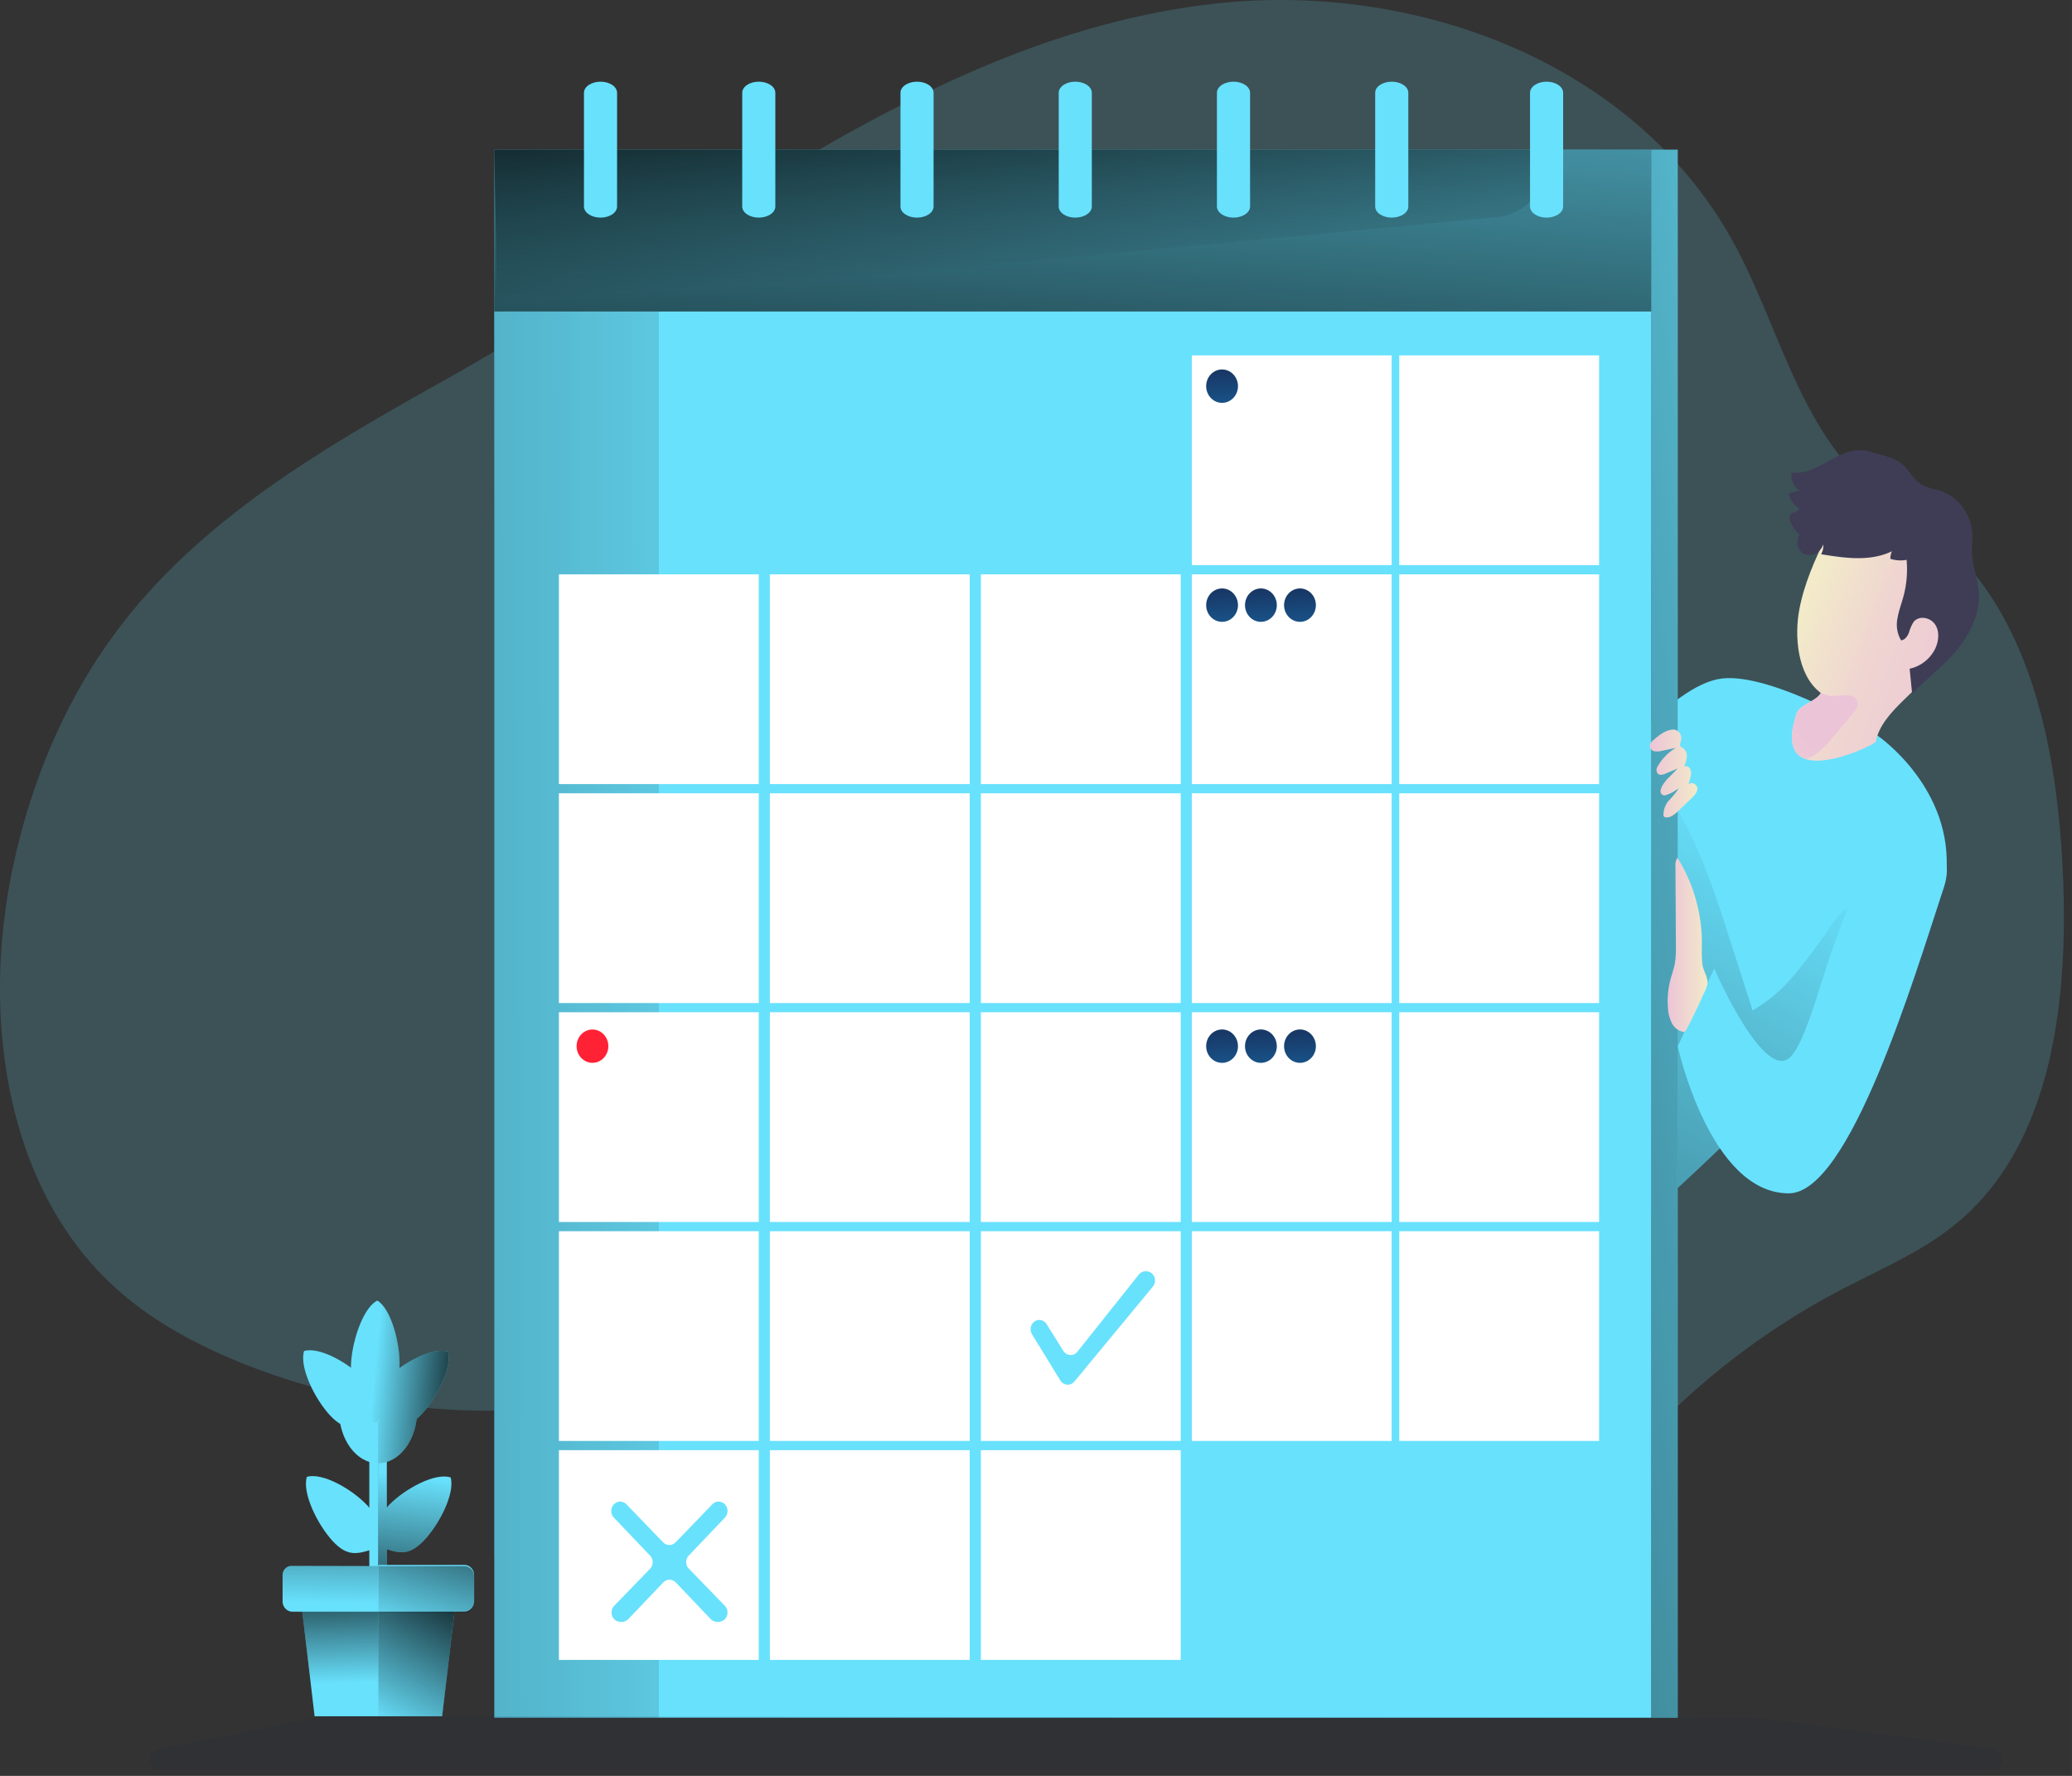 <?xml version="1.0" encoding="UTF-8" standalone="no"?>
<!-- Created with Inkscape (http://www.inkscape.org/) -->

<svg
   width="280"
   height="240"
   viewBox="0 0 74.083 63.5"
   version="1.1"
   id="svg5"
   inkscape:version="1.2 (dc2aedaf03, 2022-05-15)"
   sodipodi:docname="time.svg"
   xmlns:inkscape="http://www.inkscape.org/namespaces/inkscape"
   xmlns:sodipodi="http://sodipodi.sourceforge.net/DTD/sodipodi-0.dtd"
   xmlns:xlink="http://www.w3.org/1999/xlink"
   xmlns="http://www.w3.org/2000/svg"
   xmlns:svg="http://www.w3.org/2000/svg">
  <rect x="0" y="0" width="74.083" height="63.5" fill="#333333" stroke="none"/>
  <sodipodi:namedview
     id="namedview7"
     pagecolor="#505050"
     bordercolor="#eeeeee"
     borderopacity="1"
     inkscape:showpageshadow="0"
     inkscape:pageopacity="0"
     inkscape:pagecheckerboard="0"
     inkscape:deskcolor="#505050"
     inkscape:document-units="px"
     showgrid="false"
     inkscape:zoom="1"
     inkscape:cx="399.5"
     inkscape:cy="157.5"
     inkscape:window-width="1366"
     inkscape:window-height="699"
     inkscape:window-x="0"
     inkscape:window-y="0"
     inkscape:window-maximized="1"
     inkscape:current-layer="layer1" />
  <defs
     id="defs2">
    <linearGradient
       id="linear-gradient"
       x1="104.12"
       y1="230.54"
       x2="151.94"
       y2="193.21"
       gradientUnits="userSpaceOnUse">
      <stop
         offset="0"
         stop-color="#fff"
         stop-opacity="0"
         id="stop6669" />
      <stop
         offset="0.98"
         stop-color="#0800bf"
         id="stop6671" />
    </linearGradient>
    <linearGradient
       id="linear-gradient-2"
       x1="83.23"
       y1="179.7"
       x2="129.79"
       y2="132.33"
       xlink:href="#linear-gradient" />
    <linearGradient
       id="linear-gradient-3"
       x1="175.78"
       y1="221.98"
       x2="199.13"
       y2="151.92"
       xlink:href="#linear-gradient" />
    <linearGradient
       id="linear-gradient-4"
       x1="253.03"
       y1="255.51"
       x2="276.6"
       y2="236.51"
       xlink:href="#linear-gradient" />
    <linearGradient
       id="linear-gradient-36"
       x1="183.83"
       y1="264.73"
       x2="185.9"
       y2="304.52"
       gradientUnits="userSpaceOnUse">
      <stop
         offset="0.01"
         id="stop18633" />
      <stop
         offset="0.08"
         stop-opacity="0.69"
         id="stop18635" />
      <stop
         offset="0.21"
         stop-opacity="0.32"
         id="stop18637" />
      <stop
         offset="1"
         stop-opacity="0"
         id="stop18639" />
    </linearGradient>
    <linearGradient
       id="linear-gradient-2-7"
       x1="198.79"
       y1="115.83"
       x2="207.47"
       y2="258.13"
       xlink:href="#linear-gradient-36" />
    <linearGradient
       id="linear-gradient-3-5"
       x1="2316.74"
       y1="-609.73"
       x2="2301.18"
       y2="-592.25"
       gradientTransform="matrix(-0.82,0.58,0.58,0.82,2373.07,-750.08)"
       xlink:href="#linear-gradient-36" />
    <linearGradient
       id="linear-gradient-4-3"
       x1="4330.77"
       y1="2142.84"
       x2="4507.33"
       y2="2228.49"
       gradientTransform="rotate(-142.1,1925.846,1863.027)"
       gradientUnits="userSpaceOnUse">
      <stop
         offset="0.01"
         id="stop18644" />
      <stop
         offset="0.08"
         stop-opacity="0.69"
         id="stop18646" />
      <stop
         offset="0.21"
         stop-opacity="0.32"
         id="stop18648" />
      <stop
         offset="1"
         stop-opacity="0"
         id="stop18650" />
    </linearGradient>
    <linearGradient
       id="linear-gradient-5"
       x1="151.05"
       y1="89.31"
       x2="160.05"
       y2="133.45"
       xlink:href="#linear-gradient-4-3" />
    <linearGradient
       id="linear-gradient-6"
       x1="2290.73"
       y1="-591.78"
       x2="2325.28"
       y2="-589.92"
       gradientTransform="matrix(-0.82,0.58,0.58,0.82,2373.07,-750.08)"
       xlink:href="#linear-gradient-36" />
    <linearGradient
       id="linear-gradient-7"
       x1="169.8"
       y1="127.82"
       x2="168.29"
       y2="306.52"
       xlink:href="#linear-gradient-4-3" />
    <linearGradient
       id="linear-gradient-8"
       x1="163.48"
       y1="158.08"
       x2="90.67"
       y2="199.84"
       xlink:href="#linear-gradient-4-3" />
    <linearGradient
       id="linear-gradient-9"
       x1="130.94"
       y1="144.46"
       x2="3.3"
       y2="217.66"
       xlink:href="#linear-gradient-4-3" />
    <linearGradient
       id="linear-gradient-10"
       x1="287.37"
       y1="96.88"
       x2="352.62"
       y2="250.07"
       xlink:href="#linear-gradient-4-3" />
    <linearGradient
       id="linear-gradient-11"
       x1="169.38"
       y1="134.78"
       x2="406.73"
       y2="301.18"
       xlink:href="#linear-gradient-4-3" />
    <linearGradient
       id="linear-gradient-12"
       x1="199.17"
       y1="253.11"
       x2="243.94"
       y2="12.38"
       xlink:href="#linear-gradient-4-3" />
    <linearGradient
       id="linear-gradient-13"
       x1="171.77"
       y1="88.49"
       x2="165.01"
       y2="385.82"
       xlink:href="#linear-gradient-4-3" />
    <linearGradient
       id="linear-gradient-14"
       x1="144.76"
       y1="213.89"
       x2="232.33"
       y2="309.06"
       xlink:href="#linear-gradient-4-3" />
    <linearGradient
       id="linear-gradient-15"
       x1="163.53"
       y1="235.49"
       x2="213.67"
       y2="305.68"
       xlink:href="#linear-gradient-36" />
    <linearGradient
       id="linear-gradient-56"
       x1="401.65"
       y1="531.54"
       x2="412.84"
       y2="766.45"
       gradientUnits="userSpaceOnUse">
      <stop
         offset="0"
         stop-opacity="0"
         id="stop25096" />
      <stop
         offset="0.97"
         id="stop25098" />
    </linearGradient>
    <linearGradient
       id="linear-gradient-2-2"
       x1="343.73"
       y1="-19.89"
       x2="352.93"
       y2="557.12"
       gradientUnits="userSpaceOnUse">
      <stop
         offset="0"
         stop-color="#fff"
         id="stop25101" />
      <stop
         offset="1"
         stop-color="#fff"
         stop-opacity="0"
         id="stop25103" />
    </linearGradient>
    <linearGradient
       id="linear-gradient-3-9"
       x1="347.72"
       y1="229.94"
       x2="317.85"
       y2="238.37"
       gradientUnits="userSpaceOnUse">
      <stop
         offset="0"
         stop-color="#ecc4d7"
         id="stop25106" />
      <stop
         offset="0.42"
         stop-color="#efd4d1"
         id="stop25108" />
      <stop
         offset="1"
         stop-color="#f2eac9"
         id="stop25110" />
    </linearGradient>
    <linearGradient
       id="linear-gradient-4-1"
       x1="187.08"
       y1="72.58"
       x2="175.47"
       y2="306.81"
       xlink:href="#linear-gradient-2-2" />
    <linearGradient
       id="linear-gradient-5-2"
       x1="254.98"
       y1="145.35"
       x2="260.59"
       y2="145.35"
       xlink:href="#linear-gradient-3-9" />
    <linearGradient
       id="linear-gradient-6-7"
       x1="211.53"
       y1="146.59"
       x2="219.07"
       y2="146.59"
       xlink:href="#linear-gradient-3-9" />
    <linearGradient
       id="linear-gradient-7-0"
       x1="215.55"
       y1="147.29"
       x2="214.69"
       y2="151.2"
       xlink:href="#linear-gradient-3-9" />
    <linearGradient
       id="linear-gradient-8-9"
       x1="1035.91"
       y1="145.99"
       x2="1035.06"
       y2="149.9"
       gradientTransform="matrix(-1,0,0,1,1292.73,0)"
       xlink:href="#linear-gradient-3-9" />
    <linearGradient
       id="linear-gradient-9-3"
       x1="344.61"
       y1="225.29"
       x2="482.94"
       y2="225.29"
       xlink:href="#linear-gradient-3-9" />
    <linearGradient
       id="linear-gradient-10-6"
       x1="410.4"
       y1="309.41"
       x2="407.64"
       y2="637.47"
       xlink:href="#linear-gradient-56" />
    <linearGradient
       id="linear-gradient-11-0"
       x1="543.37"
       y1="340.22"
       x2="513.15"
       y2="518.27"
       xlink:href="#linear-gradient-56" />
    <linearGradient
       id="linear-gradient-12-6"
       x1="532.19"
       y1="250.07"
       x2="645.19"
       y2="250.07"
       xlink:href="#linear-gradient-3-9" />
    <linearGradient
       id="linear-gradient-13-2"
       x1="234"
       y1="169.8"
       x2="237.72"
       y2="186.95"
       xlink:href="#linear-gradient-3-9" />
    <linearGradient
       id="linear-gradient-14-6"
       x1="225.86"
       y1="118.14"
       x2="245.01"
       y2="153.58"
       xlink:href="#linear-gradient-3-9" />
    <linearGradient
       id="linear-gradient-15-1"
       x1="485.39"
       y1="284.89"
       x2="396.05"
       y2="582.01"
       gradientUnits="userSpaceOnUse">
      <stop
         offset="0"
         stop-color="#fff"
         id="stop25124" />
      <stop
         offset="0.89"
         stop-color="#fff"
         stop-opacity="0"
         id="stop25126" />
    </linearGradient>
    <linearGradient
       id="linear-gradient-16"
       x1="344.74"
       y1="399.82"
       x2="343.8"
       y2="636.59"
       xlink:href="#linear-gradient-56" />
    <linearGradient
       id="linear-gradient-17"
       x1="349.95"
       y1="295.4"
       x2="344.36"
       y2="551.75"
       gradientUnits="userSpaceOnUse">
      <stop
         offset="0"
         stop-color="#fff"
         id="stop25130" />
      <stop
         offset="0.6"
         stop-color="#fff"
         stop-opacity="0.48"
         id="stop25132" />
      <stop
         offset="0.87"
         stop-color="#fff"
         stop-opacity="0.13"
         id="stop25134" />
      <stop
         offset="1"
         stop-color="#fff"
         stop-opacity="0"
         id="stop25136" />
    </linearGradient>
    <linearGradient
       id="linear-gradient-18"
       x1="348.28"
       y1="399.83"
       x2="347.35"
       y2="636.61"
       xlink:href="#linear-gradient-56" />
    <linearGradient
       id="linear-gradient-19"
       x1="353.65"
       y1="306.57"
       x2="348.05"
       y2="562.93"
       xlink:href="#linear-gradient-2-2" />
    <linearGradient
       id="linear-gradient-20"
       x1="359.05"
       y1="455.76"
       x2="348.79"
       y2="798.8"
       xlink:href="#linear-gradient-56" />
    <linearGradient
       id="linear-gradient-21"
       x1="1368"
       y1="235.8"
       x2="1338.13"
       y2="244.23"
       gradientTransform="matrix(-1,0,0,1,1841.96,0)"
       xlink:href="#linear-gradient-3-9" />
    <linearGradient
       id="linear-gradient-22"
       x1="394.52"
       y1="313.84"
       x2="371.37"
       y2="464.33"
       xlink:href="#linear-gradient-3-9" />
    <linearGradient
       id="linear-gradient-23"
       x1="593.46"
       y1="245.74"
       x2="660.05"
       y2="341.21"
       xlink:href="#linear-gradient-3-9" />
    <linearGradient
       id="linear-gradient-87"
       x1="637.48"
       y1="453.45"
       x2="466.5"
       y2="775.18"
       gradientTransform="translate(0,-170)"
       gradientUnits="userSpaceOnUse">
      <stop
         offset="0"
         stop-opacity="0"
         id="stop36003" />
      <stop
         offset="0.91"
         stop-opacity="0.8"
         id="stop36005" />
      <stop
         offset="1"
         id="stop36007" />
    </linearGradient>
    <linearGradient
       id="linear-gradient-2-9"
       x1="405.8"
       y1="100.59"
       x2="386.76"
       y2="362.03"
       xlink:href="#linear-gradient-87" />
    <linearGradient
       id="linear-gradient-3-2"
       x1="357.58"
       y1="579.04"
       x2="362.09"
       y2="509.22"
       gradientTransform="matrix(1,0,0,-1,0,600)"
       gradientUnits="userSpaceOnUse">
      <stop
         offset="0.01"
         id="stop36011" />
      <stop
         offset="0.1"
         stop-opacity="0.77"
         id="stop36013" />
      <stop
         offset="0.99"
         stop-opacity="0"
         id="stop36015" />
    </linearGradient>
    <linearGradient
       id="linear-gradient-4-0"
       x1="307.07"
       y1="511.96"
       x2="-264.01"
       y2="513.64"
       xlink:href="#linear-gradient-87" />
    <linearGradient
       id="linear-gradient-5-23"
       x1="710.53"
       y1="296.1"
       x2="254.4"
       y2="367.06"
       xlink:href="#linear-gradient-87" />
    <linearGradient
       id="linear-gradient-6-75"
       x1="432.31"
       y1="295.53"
       x2="434.19"
       y2="324.06"
       gradientTransform="translate(0,-170)"
       gradientUnits="userSpaceOnUse">
      <stop
         offset="0"
         stop-color="#183866"
         id="stop36020" />
      <stop
         offset="1"
         stop-color="#1a7fc1"
         id="stop36022" />
    </linearGradient>
    <linearGradient
       id="linear-gradient-7-9"
       x1="432.31"
       y1="369.4"
       x2="434.19"
       y2="397.94"
       xlink:href="#linear-gradient-6-75" />
    <linearGradient
       id="linear-gradient-8-2"
       x1="446.06"
       y1="369.4"
       x2="447.93"
       y2="397.94"
       xlink:href="#linear-gradient-6-75" />
    <linearGradient
       id="linear-gradient-9-2"
       x1="459.89"
       y1="369.4"
       x2="461.76"
       y2="397.94"
       xlink:href="#linear-gradient-6-75" />
    <linearGradient
       id="linear-gradient-10-8"
       x1="432.3"
       y1="518.17"
       x2="434.18"
       y2="546.71"
       xlink:href="#linear-gradient-6-75" />
    <linearGradient
       id="linear-gradient-11-9"
       x1="446.06"
       y1="518.17"
       x2="447.93"
       y2="546.71"
       xlink:href="#linear-gradient-6-75" />
    <linearGradient
       id="linear-gradient-12-7"
       x1="459.89"
       y1="518.17"
       x2="461.76"
       y2="546.71"
       xlink:href="#linear-gradient-6-75" />
    <linearGradient
       id="linear-gradient-13-3"
       x1="703.16"
       y1="402.81"
       x2="610.33"
       y2="366.61"
       gradientTransform="translate(0,-170)"
       gradientUnits="userSpaceOnUse">
      <stop
         offset="0"
         stop-color="#ecc4d7"
         id="stop36031" />
      <stop
         offset="0.16"
         stop-color="#edcbd5"
         id="stop36033" />
      <stop
         offset="0.42"
         stop-color="#efd4d1"
         id="stop36035" />
      <stop
         offset="0.7"
         stop-color="#f2eac9"
         id="stop36037" />
    </linearGradient>
    <linearGradient
       id="linear-gradient-14-61"
       x1="584"
       y1="430.92"
       x2="600.93"
       y2="430.92"
       gradientTransform="translate(0,-170)"
       gradientUnits="userSpaceOnUse">
      <stop
         offset="0"
         stop-color="#ecc4d7"
         id="stop36040" />
      <stop
         offset="0.42"
         stop-color="#efd4d1"
         id="stop36042" />
      <stop
         offset="1"
         stop-color="#f2eac9"
         id="stop36044" />
    </linearGradient>
    <linearGradient
       id="linear-gradient-15-2"
       x1="590.36"
       y1="488.74"
       x2="604.49"
       y2="488.74"
       xlink:href="#linear-gradient-14-61" />
    <linearGradient
       id="linear-gradient-16-9"
       x1="638.95"
       y1="418.78"
       x2="600.42"
       y2="464.03"
       xlink:href="#linear-gradient-14-61" />
    <linearGradient
       id="linear-gradient-17-3"
       x1="140.4"
       y1="49.02"
       x2="146.6"
       y2="102.52"
       gradientTransform="matrix(1,0,0,-1,0,600)"
       gradientUnits="userSpaceOnUse">
      <stop
         offset="0.1"
         stop-opacity="0.77"
         id="stop36049" />
      <stop
         offset="0.99"
         stop-opacity="0"
         id="stop36051" />
    </linearGradient>
    <linearGradient
       id="linear-gradient-18-1"
       x1="163.84"
       y1="130.91"
       x2="132.02"
       y2="134.01"
       xlink:href="#linear-gradient-17-3" />
    <linearGradient
       id="linear-gradient-19-9"
       x1="123.02"
       y1="129.86"
       x2="121.92"
       y2="58.46"
       gradientTransform="matrix(1,0,0,-1,0,600)"
       gradientUnits="userSpaceOnUse">
      <stop
         offset="0.36"
         stop-opacity="0.77"
         id="stop36055" />
      <stop
         offset="0.99"
         stop-opacity="0"
         id="stop36057" />
    </linearGradient>
    <linearGradient
       id="linear-gradient-20-4"
       x1="120.08"
       y1="69.76"
       x2="121.21"
       y2="31.84"
       xlink:href="#linear-gradient-3-2" />
    <linearGradient
       id="linear-gradient-21-7"
       x1="158.89"
       y1="64.27"
       x2="134.39"
       y2="18.38"
       xlink:href="#linear-gradient-3-2" />
    <linearGradient
       id="linear-gradient-22-8"
       x1="160.26"
       y1="97.54"
       x2="145.91"
       y2="47.98"
       xlink:href="#linear-gradient-17-3" />
    <linearGradient
       inkscape:collect="always"
       xlink:href="#linear-gradient-87"
       id="linearGradient37041"
       gradientUnits="userSpaceOnUse"
       gradientTransform="translate(0,-170)"
       x1="637.48"
       y1="453.45"
       x2="466.5"
       y2="775.18" />
    <linearGradient
       inkscape:collect="always"
       xlink:href="#linear-gradient-3-2"
       id="linearGradient37043"
       gradientUnits="userSpaceOnUse"
       gradientTransform="matrix(1,0,0,-1,0,600)"
       x1="357.58"
       y1="579.04"
       x2="362.09"
       y2="509.22" />
    <linearGradient
       inkscape:collect="always"
       xlink:href="#linear-gradient-6-75"
       id="linearGradient37045"
       gradientUnits="userSpaceOnUse"
       gradientTransform="translate(0,-170)"
       x1="432.31"
       y1="295.53"
       x2="434.19"
       y2="324.06" />
    <linearGradient
       inkscape:collect="always"
       xlink:href="#linear-gradient-14-61"
       id="linearGradient37047"
       gradientUnits="userSpaceOnUse"
       gradientTransform="translate(0,-170)"
       x1="584"
       y1="430.92"
       x2="600.93"
       y2="430.92" />
    <linearGradient
       inkscape:collect="always"
       xlink:href="#linear-gradient-17-3"
       id="linearGradient37049"
       gradientUnits="userSpaceOnUse"
       gradientTransform="matrix(1,0,0,-1,0,600)"
       x1="140.4"
       y1="49.02"
       x2="146.6"
       y2="102.52" />
  </defs>
  <g
     inkscape:label="Layer 1"
     inkscape:groupmode="layer"
     id="layer1">
    <g
       id="g36807"
       transform="matrix(0.101,0,0,0.106,-1.5629459e-4,2.7960721e-4)">
      <path
         d="M 158.65,127.55 C 115.48,150.61 71,174.76 40.91,213.38 22.84,236.6 10.8,264.24 4.46,293 -6.4,342.09 1.64,399 39,432.76 c 13,11.8 28.9,20.13 45.3,26.53 a 243,243 0 0 0 106.91,15.85 c 29.87,-2.33 59.69,-10.2 89.41,-6.45 36.25,4.56 67.9,25.76 101.67,39.72 A 265.41,265.41 0 0 0 515,526.51 c 11.36,-1.38 22.86,-3.59 32.85,-9.17 11.86,-6.63 20.65,-17.46 30,-27.36 a 261.61,261.61 0 0 1 73.46,-54.69 c 14.43,-7.22 29.72,-13.21 42.25,-23.37 33,-26.7 38.65,-74.48 36.73,-116.85 C 728.37,252.7 718.82,205.93 684.91,180.2 677.34,174.46 668.82,170.01 661.48,163.96 637,143.78 629.68,110 614,82.39 578.84,20.65 500.39,-6.38 429.76,1.26 328.55,12.21 245.66,81.08 158.65,127.55 Z"
         fill="#68e1fd"
         opacity="0.18"
         style="isolation:isolate"
         id="path36067" />
      <path
         d="M 688.92,295.5 C 688,304 677.51,318.27 663,334.31 c -23.78,26.24 -58.33,57.19 -79.11,75.22 v 0 c -10.72,9.31 -17.77,15.18 -17.77,15.18 V 263.17 c 0,0 25.16,-32.22 43.44,-34.29 18.28,-2.07 55.17,19.31 55.17,19.31 0,0 27.27,17.75 24.19,47.31 z"
         fill="#68e1fd"
         id="path36069" />
      <path
         d="m 663,334.31 c -23.78,26.24 -58.33,57.19 -79.11,75.22 -1.55,-2.47 -1.86,-5.83 -2,-8.87 -0.55,-15.19 -0.42,-30.4 -0.28,-45.6 0.13,-14.76 0.26,-29.51 1.19,-44.24 0.88,-13.72 2.56,-27.75 8.84,-40 a 15.36,15.36 0 0 1 3.45,4.48 C 603,288.89 608,303.88 613,318.76 q 3.71,11 7.42,22.09 A 53.18,53.18 0 0 0 635.05,329 c 3.8,-4.21 7.19,-8.76 10.68,-13.22 2.44,-3.12 7.2,-12 11,-8.66 6.16,5.37 6.66,17.66 6.27,27.19 z"
         fill="url(#linear-gradient)"
         id="path36071"
         style="fill:url(#linearGradient37041)" />
      <rect
         x="175"
         y="50.48"
         width="409.59"
         height="474.37"
         fill="#68e1fd"
         id="rect36073" />
      <rect
         x="175"
         y="50.48"
         width="409.59"
         height="474.37"
         fill="url(#linear-gradient-2)"
         id="rect36075"
         style="fill:url(#linear-gradient-2-9)" />
      <path
         d="M 528.3,73.41 175,105.08 c 1.59,0 0,-44 0,-54.6 h 372.5 v 3.72 a 19.21,19.21 0 0 1 -19.2,19.21 z"
         fill="url(#linear-gradient-3)"
         id="path36077"
         style="fill:url(#linearGradient37043)" />
      <rect
         x="175"
         y="105.08"
         width="409.59"
         height="474.37"
         fill="#68e1fd"
         id="rect36079" />
      <rect
         x="175"
         y="105.08"
         width="58.23"
         height="474.37"
         fill="url(#linear-gradient-4)"
         id="rect36081"
         style="fill:url(#linear-gradient-4-0)" />
      <rect
         x="197.86"
         y="193.74"
         width="70.75"
         height="70.75"
         fill="#ffffff"
         id="rect36083" />
      <rect
         x="272.54"
         y="193.74"
         width="70.75"
         height="70.75"
         fill="#ffffff"
         id="rect36085" />
      <rect
         x="347.23"
         y="193.74"
         width="70.75"
         height="70.75"
         fill="#ffffff"
         id="rect36087" />
      <rect
         x="421.91"
         y="193.74"
         width="70.75"
         height="70.75"
         fill="#ffffff"
         id="rect36089" />
      <rect
         x="197.86"
         y="267.6"
         width="70.75"
         height="70.75"
         fill="#ffffff"
         id="rect36091" />
      <rect
         x="272.54"
         y="267.6"
         width="70.75"
         height="70.75"
         fill="#ffffff"
         id="rect36093" />
      <rect
         x="347.23"
         y="267.6"
         width="70.75"
         height="70.75"
         fill="#ffffff"
         id="rect36095" />
      <rect
         x="421.91"
         y="267.6"
         width="70.75"
         height="70.75"
         fill="#ffffff"
         id="rect36097" />
      <rect
         x="197.86"
         y="341.46"
         width="70.75"
         height="70.75"
         fill="#ffffff"
         id="rect36099" />
      <rect
         x="272.54"
         y="341.46"
         width="70.75"
         height="70.75"
         fill="#ffffff"
         id="rect36101" />
      <rect
         x="347.23"
         y="341.46"
         width="70.75"
         height="70.75"
         fill="#ffffff"
         id="rect36103" />
      <rect
         x="421.91"
         y="341.46"
         width="70.75"
         height="70.75"
         fill="#ffffff"
         id="rect36105" />
      <rect
         x="197.86"
         y="415.32"
         width="70.75"
         height="70.75"
         fill="#ffffff"
         id="rect36107" />
      <rect
         x="272.54"
         y="415.32"
         width="70.75"
         height="70.75"
         fill="#ffffff"
         id="rect36109" />
      <rect
         x="347.23"
         y="415.32"
         width="70.75"
         height="70.75"
         fill="#ffffff"
         id="rect36111" />
      <rect
         x="421.91"
         y="415.32"
         width="70.75"
         height="70.75"
         fill="#ffffff"
         id="rect36113" />
      <rect
         x="197.86"
         y="489.18"
         width="70.75"
         height="70.75"
         fill="#ffffff"
         id="rect36115" />
      <rect
         x="272.54"
         y="489.18"
         width="70.75"
         height="70.75"
         fill="#ffffff"
         id="rect36117" />
      <rect
         x="347.23"
         y="489.18"
         width="70.75"
         height="70.75"
         fill="#ffffff"
         id="rect36119" />
      <rect
         x="495.34"
         y="193.74"
         width="70.75"
         height="70.75"
         fill="#ffffff"
         id="rect36121" />
      <rect
         x="495.34"
         y="119.88"
         width="70.75"
         height="70.75"
         fill="#ffffff"
         id="rect36123" />
      <rect
         x="421.91"
         y="119.88"
         width="70.75"
         height="70.75"
         fill="#ffffff"
         id="rect36125" />
      <rect
         x="495.34"
         y="267.6"
         width="70.75"
         height="70.75"
         fill="#ffffff"
         id="rect36127" />
      <rect
         x="495.34"
         y="341.46"
         width="70.75"
         height="70.75"
         fill="#ffffff"
         id="rect36129" />
      <rect
         x="495.34"
         y="415.32"
         width="70.75"
         height="70.75"
         fill="#ffffff"
         id="rect36131" />
      <path
         d="m 206.73,31.3 v 38.36 c 0,2.07 2.63,3.75 5.86,3.75 v 0 c 3.24,0 5.86,-1.68 5.86,-3.75 V 31.3 c 0,-2.07 -2.62,-3.75 -5.86,-3.75 v 0 c -3.23,0 -5.86,1.68 -5.86,3.75 z"
         fill="#68e1fd"
         id="path36133" />
      <path
         d="m 262.75,31.3 v 38.36 c 0,2.07 2.62,3.75 5.86,3.75 v 0 c 3.24,0 5.86,-1.68 5.86,-3.75 V 31.3 c 0,-2.07 -2.62,-3.75 -5.86,-3.75 v 0 c -3.24,0 -5.86,1.68 -5.86,3.75 z"
         fill="#68e1fd"
         id="path36135" />
      <path
         d="m 318.77,31.3 v 38.36 c 0,2.07 2.62,3.75 5.86,3.75 v 0 c 3.24,0 5.86,-1.68 5.86,-3.75 V 31.3 c 0,-2.07 -2.62,-3.75 -5.86,-3.75 v 0 c -3.24,0 -5.86,1.68 -5.86,3.75 z"
         fill="#68e1fd"
         id="path36137" />
      <path
         d="m 374.79,31.3 v 38.36 c 0,2.07 2.62,3.75 5.86,3.75 v 0 c 3.23,0 5.86,-1.68 5.86,-3.75 V 31.3 c 0,-2.07 -2.63,-3.75 -5.86,-3.75 v 0 c -3.24,0 -5.86,1.68 -5.86,3.75 z"
         fill="#68e1fd"
         id="path36139" />
      <path
         d="m 430.8,31.3 v 38.36 c 0,2.07 2.63,3.75 5.87,3.75 v 0 c 3.23,0 5.86,-1.68 5.86,-3.75 V 31.3 c 0,-2.07 -2.63,-3.75 -5.86,-3.75 v 0 c -3.24,0 -5.87,1.68 -5.87,3.75 z"
         fill="#68e1fd"
         id="path36141" />
      <path
         d="m 486.82,31.3 v 38.36 c 0,2.07 2.63,3.75 5.86,3.75 v 0 c 3.24,0 5.87,-1.68 5.87,-3.75 V 31.3 c 0,-2.07 -2.63,-3.75 -5.87,-3.75 v 0 c -3.23,0 -5.86,1.68 -5.86,3.75 z"
         fill="#68e1fd"
         id="path36143" />
      <path
         d="m 541.64,31.3 v 38.36 c 0,2.07 2.63,3.75 5.86,3.75 v 0 c 3.24,0 5.86,-1.68 5.86,-3.75 V 31.3 c 0,-2.07 -2.62,-3.75 -5.86,-3.75 v 0 c -3.23,0 -5.86,1.68 -5.86,3.75 z"
         fill="#68e1fd"
         id="path36145" />
      <rect
         x="584.6"
         y="50.48"
         width="9.32"
         height="528.97"
         fill="#68e1fd"
         id="rect36147" />
      <rect
         x="584.6"
         y="50.48"
         width="9.32"
         height="528.97"
         fill="url(#linear-gradient-5)"
         id="rect36149"
         style="fill:url(#linear-gradient-5-23)" />
      <path
         d="m 438.25,130.25 a 5.63,5.63 0 1 1 -5.64,-5.62 v 0 a 5.64,5.64 0 0 1 5.64,5.62 z"
         fill="url(#linear-gradient-6)"
         id="path36151"
         style="fill:url(#linearGradient37045)" />
      <path
         d="m 438.25,204.12 a 5.63,5.63 0 1 1 -5.64,-5.62 v 0 a 5.64,5.64 0 0 1 5.64,5.62 z"
         fill="url(#linear-gradient-7)"
         id="path36153"
         style="fill:url(#linear-gradient-7-9)" />
      <path
         d="m 452,204.12 a 5.63,5.63 0 1 1 -5.64,-5.62 v 0 a 5.64,5.64 0 0 1 5.64,5.62 z"
         fill="url(#linear-gradient-8)"
         id="path36155"
         style="fill:url(#linear-gradient-8-2)" />
      <path
         d="m 465.83,204.12 a 5.63,5.63 0 1 1 -5.64,-5.62 v 0 a 5.64,5.64 0 0 1 5.64,5.62 z"
         fill="url(#linear-gradient-9)"
         id="path36157"
         style="fill:url(#linear-gradient-9-2)" />
      <path
         d="m 438.25,352.9 a 5.63,5.63 0 1 1 -5.63,-5.63 v 0 a 5.62,5.62 0 0 1 5.62,5.62 z"
         fill="url(#linear-gradient-10)"
         id="path36159"
         style="fill:url(#linear-gradient-10-8)" />
      <circle
         cx="209.74"
         cy="352.9"
         r="5.62"
         fill="#ff2235"
         id="circle36161" />
      <path
         d="m 452,352.9 a 5.63,5.63 0 1 1 -5.63,-5.63 v 0 a 5.62,5.62 0 0 1 5.62,5.62 z"
         fill="url(#linear-gradient-11)"
         id="path36163"
         style="fill:url(#linear-gradient-11-9)" />
      <path
         d="m 465.83,352.9 a 5.63,5.63 0 1 1 -5.63,-5.63 v 0 a 5.62,5.62 0 0 1 5.62,5.62 z"
         fill="url(#linear-gradient-12)"
         id="path36165"
         style="fill:url(#linear-gradient-12-7)" />
      <path
         d="m 688.25,201.7 c -1.57,6.42 0.53,15.32 -2.45,21.21 -5,9.9 -19.62,16.47 -21.78,27.34 -0.13,0.63 -16.4,8.47 -24.79,5.79 -4.39,-1.39 -6.62,-5.67 -3.24,-15.35 1.06,-3 7,-4.12 8.6,-6.91 l -0.33,-0.25 c -8.12,-6.13 -9,-19.12 -7.32,-27.79 1.68,-8.67 5.53,-17 9.66,-24.92 3.18,-6.1 10.36,-9.41 17.24,-9.3 8.65,0.15 17.78,3.61 22.28,11 3.44,5.63 3.69,12.76 2.13,19.18 z"
         fill="url(#linear-gradient-13)"
         id="path36167"
         style="fill:url(#linear-gradient-13-3)" />
      <path
         d="m 648.29,155 c -4.43,2.34 -9.14,5.1 -14.1,4.35 a 6.69,6.69 0 0 0 2.82,6.2 l -3.08,0.69 a 0.86,0.86 0 0 0 -0.64,0.36 0.81,0.81 0 0 0 0.07,0.68 10.14,10.14 0 0 0 3.59,4.37 c -0.55,1.18 -2.54,0.92 -3.22,2 a 2.41,2.41 0 0 0 0,2 11.13,11.13 0 0 0 3.4,4.77 c -1.84,2 -0.69,5.7 1.85,6.61 a 5.32,5.32 0 0 0 6.46,-3.39 5.34,5.34 0 0 1 -0.76,3.31 c 8.39,1.32 17.36,2.56 25.08,-1 a 6.54,6.54 0 0 0 -0.58,2.54 12.09,12.09 0 0 0 5.76,0.36 33.37,33.37 0 0 1 -1.09,12.26 c -0.69,2.48 -1.68,4.88 -2.12,7.41 A 10,10 0 0 0 673,216 c 1.33,-0.12 2.27,-1.37 2.78,-2.6 a 13.47,13.47 0 0 1 1.65,-3.62 c 2,-2.34 6.16,-1.48 7.77,1.11 1.61,2.59 1,6.07 -0.54,8.68 a 13.2,13.2 0 0 1 -8.64,6 c 0.29,2.79 0.59,5.58 0.88,8.36 5.27,-5 11.17,-9.29 15.91,-14.76 4.74,-5.47 8.33,-12.47 7.72,-19.69 -0.37,-4.45 -2.31,-8.68 -2.46,-13.15 -0.07,-2 0.23,-4.05 0.15,-6.07 a 16.45,16.45 0 0 0 -10.85,-14.53 c -2.55,-0.87 -5.36,-1.12 -7.62,-2.59 -2.81,-1.82 -4.27,-5.21 -7.06,-7.07 -3,-2 -7.66,-2.82 -11.15,-3.81 -4.54,-1.26 -9.26,0.65 -13.25,2.74 z"
         fill="#3f3d56"
         id="path36169" />
      <path
         d="m 585.38,249.62 a 3,3 0 0 0 -1.38,2 2,2 0 0 0 1.61,1.78 5.88,5.88 0 0 0 2.57,-0.12 l 5.08,-1 a 17.43,17.43 0 0 0 -6.59,6.5 1.88,1.88 0 0 0 0.09,2.05 c 0.68,0.86 1.83,0.52 2.75,0.16 l 4.41,-1.76 -3,2.91 a 13.8,13.8 0 0 0 -2.42,2.86 5.76,5.76 0 0 0 -0.64,1.59 1.39,1.39 0 0 0 1,1.66 1.19,1.19 0 0 0 0.7,0 13.61,13.61 0 0 0 5,-2.64 33.42,33.42 0 0 1 -3.61,4.27 7.16,7.16 0 0 0 -2.08,5 1,1 0 0 0 0.19,0.56 0.89,0.89 0 0 0 0.55,0.26 c 1.63,0.27 3.11,-0.92 4.34,-2 l 4.53,-4.11 a 10.15,10.15 0 0 0 1.91,-2.07 2.91,2.91 0 0 0 0.49,-1.51 2,2 0 0 0 -2.16,-1.82 v 0 a 2.06,2.06 0 0 0 -0.9,0.31 c 0.13,-0.87 0.47,-1.68 0.68,-2.53 a 3.59,3.59 0 0 0 -0.16,-2.54 1.73,1.73 0 0 0 -2.2,-0.83 9.73,9.73 0 0 0 1,-3.33 3.22,3.22 0 0 0 -1.47,-3 2.51,2.51 0 0 1 -0.74,-0.47 c -0.4,-0.49 -0.08,-1.19 0.09,-1.8 a 2.91,2.91 0 0 0 -1.74,-3.73 v 0 a 3,3 0 0 0 -1.26,-0.16 c -2.58,0.27 -4.73,1.89 -6.64,3.51 z"
         fill="url(#linear-gradient-14)"
         id="path36171"
         style="fill:url(#linearGradient37047)" />
      <path
         d="m 667.43,287.19 c 11.5,-10.16 25.74,-2.46 20.74,12.05 -10.81,31.39 -33.44,103.31 -54.93,103.31 -28,0 -39.32,-49.65 -39.32,-49.65 l 12.93,-26.17 c 0,0 18.29,40.13 27.5,29.27 9.21,-10.86 14.65,-52 32.55,-68.34 z"
         fill="#68e1fd"
         id="path36173" />
      <path
         d="m 602.61,325 a 62.9,62.9 0 0 1 -0.12,-7 52.75,52.75 0 0 0 -8.66,-28.65 4.14,4.14 0 0 0 -0.71,2.9 l 0.15,26.56 a 30.87,30.87 0 0 1 -0.44,6.58 c -0.34,1.58 -0.92,3.09 -1.37,4.65 a 27.24,27.24 0 0 0 -1,10 12.17,12.17 0 0 0 1.43,5.17 5.76,5.76 0 0 0 4.32,2.92 c 0.59,0 3,-5 3.35,-5.68 q 1.61,-3 3,-6.05 c 0.69,-1.54 2.16,-3.81 1.9,-5.54 -0.29,-1.94 -1.61,-3.73 -1.85,-5.86 z"
         fill="url(#linear-gradient-15)"
         id="path36175"
         style="fill:url(#linear-gradient-15-2)" />
      <path
         d="m 656.05,240.56 c -2.42,2.72 -4.82,5.45 -7.24,8.18 a 28.61,28.61 0 0 1 -6.52,6 13.17,13.17 0 0 1 -3.06,1.32 c -4.39,-1.39 -6.62,-5.67 -3.24,-15.35 1.06,-3 7,-4.12 8.6,-6.91 l -0.33,-0.25 a 15.26,15.26 0 0 0 3.61,1.18 c 2.6,0.39 9,-1.63 9.79,2.22 0.28,1.33 -0.66,2.58 -1.61,3.61 z"
         fill="url(#linear-gradient-16)"
         id="path36177"
         style="fill:url(#linear-gradient-16-9)" />
      <path
         d="m 365.28,450 10.08,15.66 a 3.14,3.14 0 0 0 4.33,0.94 3.42,3.42 0 0 0 0.67,-0.59 l 27.76,-32 a 3.12,3.12 0 0 0 -2.35,-5.17 h -0.23 a 3.12,3.12 0 0 0 -2.4,1.12 l -21.72,26 a 3.12,3.12 0 0 1 -4.38,0.41 3.18,3.18 0 0 1 -0.62,-0.7 l -5.91,-9 a 3.13,3.13 0 0 0 -3.08,-1.37 v 0 a 3.11,3.11 0 0 0 -2.15,4.66 z"
         fill="#68e1fd"
         id="path36179" />
      <path
         d="m 243.91,529.19 12.69,12.49 a 3.16,3.16 0 0 1 -2.22,5.41 h -0.54 a 3.19,3.19 0 0 1 -2.24,-0.92 l -12.35,-12.36 a 3.17,3.17 0 0 0 -4.47,0 l -12.35,12.36 a 3.15,3.15 0 0 1 -2.23,0.92 h -0.55 a 3.16,3.16 0 0 1 -2.22,-5.41 l 12.7,-12.49 a 3.14,3.14 0 0 0 0,-4.44 v 0 l -12.82,-12.82 a 3.16,3.16 0 0 1 2.23,-5.39 v 0 a 3.14,3.14 0 0 1 2.21,0.9 l 13,12.82 a 3.16,3.16 0 0 0 4.43,0 l 13,-12.82 a 3.14,3.14 0 0 1 2.21,-0.9 v 0 a 3.16,3.16 0 0 1 2.24,5.39 l -12.82,12.82 a 3.14,3.14 0 0 0 0.06,4.44 v 0 z"
         fill="#68e1fd"
         id="path36181" />
      <polygon
         points="130.74,489.92 133.84,489.92 135.39,559.98 133.84,548.44 130.74,548.44 "
         fill="#68e1fd"
         id="polygon36183" />
      <path
         d="M 131.64,520.81"
         fill="#607c1c"
         id="path36185" />
      <path
         d="m 133.84,515.46 v 0.08 c 0,2.19 -0.78,4.38 -1.61,7 -5.46,1.58 -9.1,2.85 -14.46,-2.69 -5.36,-5.54 -10.89,-16.25 -9.14,-21.66 5.46,-1.58 16.1,4.17 21.47,9.71 2.78,2.83 3.72,5.2 3.74,7.56 z"
         fill="#68e1fd"
         id="path36187" />
      <path
         d="m 149.83,519.89 c -4.92,4.77 -8.38,4.13 -12.89,2.69 v 25.86 h -3.1 v -58.52 h 3.1 v 18.61 c 0.29,-0.32 0.6,-0.64 0.94,-1 5.54,-5.36 16.25,-10.9 21.66,-9.14 1.59,5.49 -4.17,16.13 -9.71,21.5 z"
         fill="#68e1fd"
         id="path36189" />
      <path
         d="m 149.83,519.89 c -4.92,4.77 -8.38,4.13 -12.89,2.69 v 25.86 h -3.1 v -58.52 h 3.1 v 18.61 c 0.29,-0.32 0.6,-0.64 0.94,-1 5.54,-5.36 16.25,-10.9 21.66,-9.14 1.59,5.49 -4.17,16.13 -9.71,21.5 z"
         fill="url(#linear-gradient-17)"
         id="path36191"
         style="fill:url(#linearGradient37049)" />
      <path
         d="M 133.84,475.79 H 120 c 0,9.83 6.19,17.8 13.83,17.8 l 3.26,-8.73 z"
         fill="#68e1fd"
         id="path36193" />
      <path
         d="m 134.08,479.2 -0.24,0.17 v -1 z"
         fill="#68e1fd"
         id="path36195" />
      <path
         d="m 107.64,455.74 c -1.75,5.41 3.78,16.13 9.15,21.66 5.37,5.53 9,4.28 14.45,2.69 1.75,-5.41 3.24,-9.1 -2.13,-14.64 -5.37,-5.54 -16.01,-11.29 -21.47,-9.71 z"
         fill="#68e1fd"
         id="path36197" />
      <path
         d="m 148.84,477.47 c -0.46,0.45 -0.91,0.85 -1.35,1.21 -1.07,8.46 -6.78,14.91 -13.65,14.91 v -14.22 l 0.24,-0.17 -0.24,-0.84 v 1 a 6.2,6.2 0 0 1 -1,0.58 c -4.92,-2.85 -8.9,-11.92 -8.58,-19.63 0.32,-7.71 4.2,-19.11 9.32,-21.59 4.92,2.85 8.13,14.5 7.84,22.22 v 0.57 c 5.67,-3.89 13,-6.87 17.17,-5.52 1.55,5.48 -4.22,16.11 -9.75,21.48 z"
         fill="#68e1fd"
         id="path36199" />
      <path
         d="m 148.84,477.47 c -0.46,0.45 -0.91,0.85 -1.35,1.21 -1.07,8.46 -6.78,14.91 -13.65,14.91 v -14.22 l 0.24,-0.17 -0.24,-0.84 v 1 a 6.2,6.2 0 0 1 -1,0.58 c -4.92,-2.85 -8.9,-11.92 -8.58,-19.63 0.32,-7.71 4.2,-19.11 9.32,-21.59 4.92,2.85 8.13,14.5 7.84,22.22 v 0.57 c 5.67,-3.89 13,-6.87 17.17,-5.52 1.55,5.48 -4.22,16.11 -9.75,21.48 z"
         fill="url(#linear-gradient-18)"
         id="path36201"
         style="fill:url(#linear-gradient-18-1)" />
      <path
         d="m 134.08,479.2 -0.24,0.17 v -1 z"
         fill="#68e1fd"
         id="path36203" />
      <polygon
         points="106.49,539.51 111.37,578.95 133.94,578.95 143.16,556.51 133.94,538.41 "
         fill="#68e1fd"
         id="polygon36205" />
      <polygon
         points="133.94,578.95 133.94,538.41 161.4,539.51 156.52,578.95 "
         fill="#68e1fd"
         id="polygon36207" />
      <path
         d="m 144,538.68 -0.25,0.12 -7.66,3.8 -2.09,1.06 h -30.49 a 3.47,3.47 0 0 1 -3.47,-3.47 v -8.82 a 3.11,3.11 0 0 1 3.08,-3.14 h 0.29 l 30.59,0.06 z"
         fill="#68e1fd"
         id="path36209" />
      <path
         d="m 144,538.68 -0.25,0.12 -7.66,3.8 -2.09,1.06 h -30.49 a 3.47,3.47 0 0 1 -3.47,-3.47 v -8.82 a 3.11,3.11 0 0 1 3.08,-3.14 h 0.29 l 30.59,0.06 z"
         fill="url(#linear-gradient-19)"
         id="path36211"
         style="fill:url(#linear-gradient-19-9)" />
      <path
         d="M 164.38,543.66 H 133.94 V 527.9 h 30.44 a 3.47,3.47 0 0 1 3.47,3.47 v 8.82 a 3.47,3.47 0 0 1 -3.47,3.47 z"
         fill="#68e1fd"
         id="path36213" />
      <polygon
         points="111.37,578.95 107,543.66 133.95,543.66 133.95,578.95 "
         fill="url(#linear-gradient-20)"
         id="polygon36215"
         style="fill:url(#linear-gradient-20-4)" />
      <polygon
         points="133.95,578.95 133.95,543.66 160.89,543.66 156.52,578.95 "
         fill="url(#linear-gradient-21)"
         id="polygon36217"
         style="fill:url(#linear-gradient-21-7)" />
      <path
         d="m 167.85,531.77 v 8.82 a 3.47,3.47 0 0 1 -3.47,3.47 H 134 V 528.3 h 30.43 a 3.47,3.47 0 0 1 3.42,3.47 z"
         fill="url(#linear-gradient-22)"
         id="path36219"
         style="fill:url(#linear-gradient-22-8)" />
      <path
         d="m 114,579 -57.36,11 a 3.52,3.52 0 1 0 0.56,7 h 0.17 647.86 a 3.51,3.51 0 0 0 0.49,-7 l -83.61,-10.52 h -0.48 l -506.9,-0.5 A 3.57,3.57 0 0 0 114,579 Z"
         fill="#1d2741"
         opacity="0.18"
         style="isolation:isolate"
         id="path36221" />
    </g>
  </g>
</svg>
